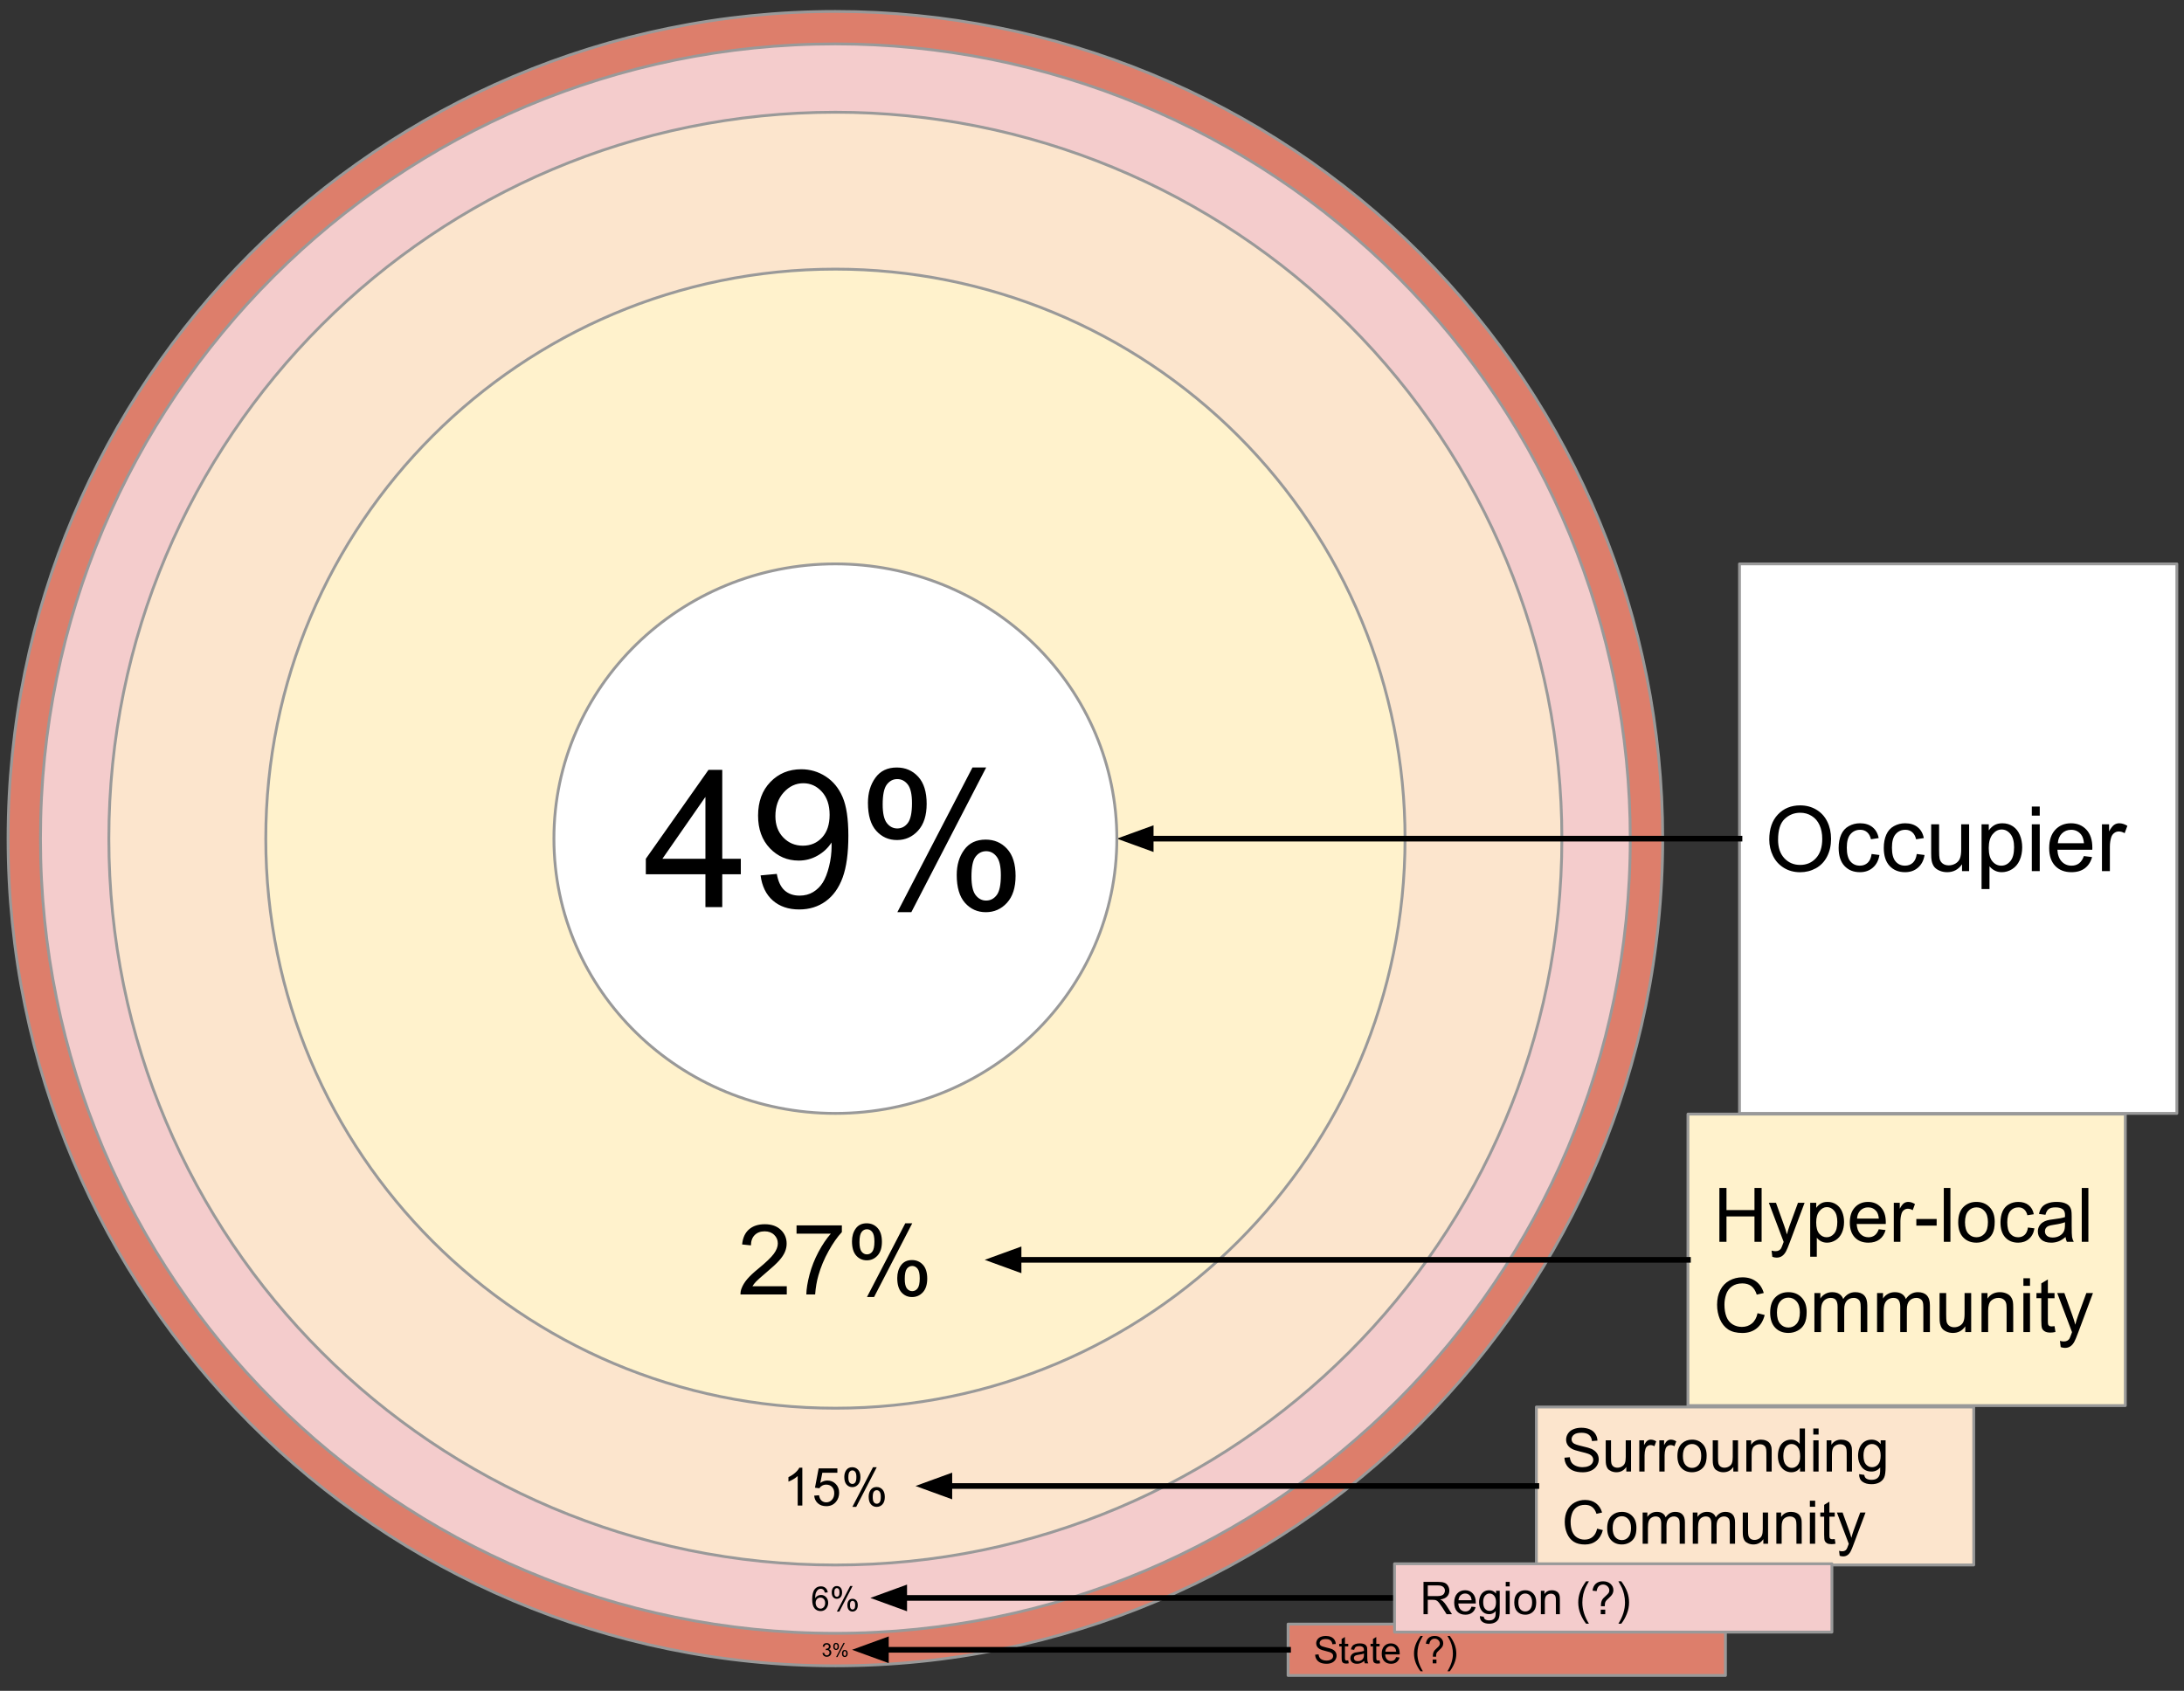 <svg version="1.1" viewBox="0.0 0.0 774.118 599.417" fill="none" stroke="none" stroke-linecap="square" stroke-miterlimit="10" xmlns:xlink="http://www.w3.org/1999/xlink" xmlns="http://www.w3.org/2000/svg"><rect x="0.0" y="0.0" width="774.118" height="599.417" fill="#333333" stroke="none"/><clipPath id="p.0"><path d="m0 0l774.118 0l0 599.417l-774.118 0l0 -599.417z" clip-rule="nonzero"/></clipPath><g clip-path="url(#p.0)"><path fill="#000000" fill-opacity="0.0" d="m0 0l774.118 0l0 599.417l-774.118 0z" fill-rule="evenodd"/><path fill="#dd7e6b" d="m2.857 297.302l0 0c0 -161.954 131.29 -293.244 293.244 -293.244l0 0c77.773 0 152.361 30.895 207.355 85.889c54.994 54.994 85.889 129.582 85.889 207.355l0 0c0 161.954 -131.29 293.244 -293.244 293.244l0 0c-161.954 0 -293.244 -131.29 -293.244 -293.244z" fill-rule="evenodd"/><path stroke="#999999" stroke-width="1.0" stroke-linejoin="round" stroke-linecap="butt" d="m2.857 297.302l0 0c0 -161.954 131.29 -293.244 293.244 -293.244l0 0c77.773 0 152.361 30.895 207.355 85.889c54.994 54.994 85.889 129.582 85.889 207.355l0 0c0 161.954 -131.29 293.244 -293.244 293.244l0 0c-161.954 0 -293.244 -131.29 -293.244 -293.244z" fill-rule="evenodd"/><path fill="#f4cccc" d="m14.347 297.297l0 0c0 -155.596 126.143 -281.732 281.748 -281.732l0 0c74.724 0 146.388 29.682 199.226 82.517c52.838 52.835 82.522 124.495 82.522 199.215l0 0c0 155.596 -126.143 281.732 -281.748 281.732l0 0c-155.605 0 -281.748 -126.136 -281.748 -281.732z" fill-rule="evenodd"/><path stroke="#999999" stroke-width="1.0" stroke-linejoin="round" stroke-linecap="butt" d="m14.347 297.297l0 0c0 -155.596 126.143 -281.732 281.748 -281.732l0 0c74.724 0 146.388 29.682 199.226 82.517c52.838 52.835 82.522 124.495 82.522 199.215l0 0c0 155.596 -126.143 281.732 -281.748 281.732l0 0c-155.605 0 -281.748 -126.136 -281.748 -281.732z" fill-rule="evenodd"/><path fill="#fce5cd" d="m38.584 297.297l0 0c0 -142.22 115.292 -257.512 257.512 -257.512l0 0c68.296 0 133.796 27.131 182.088 75.423c48.293 48.293 75.423 113.792 75.423 182.088l0 0c0 142.22 -115.292 257.512 -257.512 257.512l0 0c-142.22 0 -257.512 -115.292 -257.512 -257.512z" fill-rule="evenodd"/><path stroke="#999999" stroke-width="1.0" stroke-linejoin="round" stroke-linecap="butt" d="m38.584 297.297l0 0c0 -142.22 115.292 -257.512 257.512 -257.512l0 0c68.296 0 133.796 27.131 182.088 75.423c48.293 48.293 75.423 113.792 75.423 182.088l0 0c0 142.22 -115.292 257.512 -257.512 257.512l0 0c-142.22 0 -257.512 -115.292 -257.512 -257.512z" fill-rule="evenodd"/><path fill="#fff2cc" d="m94.207 297.315l0 0c0 -111.509 90.396 -201.906 201.905 -201.906l0 0c53.549 0 104.904 21.272 142.769 59.137c37.865 37.865 59.137 89.22 59.137 142.769l0 0c0 111.509 -90.396 201.905 -201.906 201.905l0 0c-111.509 0 -201.905 -90.396 -201.905 -201.905z" fill-rule="evenodd"/><path stroke="#999999" stroke-width="1.0" stroke-linejoin="round" stroke-linecap="butt" d="m94.207 297.315l0 0c0 -111.509 90.396 -201.906 201.905 -201.906l0 0c53.549 0 104.904 21.272 142.769 59.137c37.865 37.865 59.137 89.22 59.137 142.769l0 0c0 111.509 -90.396 201.905 -201.906 201.905l0 0c-111.509 0 -201.905 -90.396 -201.905 -201.905z" fill-rule="evenodd"/><path fill="#fff2cc" d="m598.294 394.958l155.024 0l0 103.339l-155.024 0z" fill-rule="evenodd"/><path stroke="#999999" stroke-width="1.0" stroke-linejoin="round" stroke-linecap="butt" d="m598.294 394.958l155.024 0l0 103.339l-155.024 0z" fill-rule="evenodd"/><path fill="#000000" d="m609.435 440.227l0 -19.078l2.516 0l0 7.828l9.922 0l0 -7.828l2.531 0l0 19.078l-2.531 0l0 -9.0l-9.922 0l0 9.0l-2.516 0zm18.766 5.328l-0.266 -2.203q0.766 0.203 1.344 0.203q0.781 0 1.25 -0.266q0.469 -0.25 0.766 -0.719q0.219 -0.359 0.719 -1.75q0.062 -0.188 0.203 -0.562l-5.25 -13.859l2.531 0l2.875 8.016q0.562 1.516 1.0 3.203q0.406 -1.625 0.969 -3.156l2.953 -8.062l2.344 0l-5.266 14.062q-0.844 2.281 -1.312 3.141q-0.625 1.156 -1.438 1.688q-0.797 0.547 -1.922 0.547q-0.672 0 -1.5 -0.281zm13.422 -0.031l0 -19.125l2.141 0l0 1.797q0.75 -1.047 1.703 -1.578q0.953 -0.531 2.312 -0.531q1.766 0 3.109 0.922q1.359 0.906 2.047 2.562q0.688 1.656 0.688 3.641q0 2.125 -0.766 3.828q-0.75 1.688 -2.203 2.594q-1.453 0.906 -3.047 0.906q-1.172 0 -2.109 -0.484q-0.922 -0.5 -1.531 -1.266l0 6.734l-2.344 0zm2.125 -12.125q0 2.656 1.078 3.938q1.094 1.281 2.625 1.281q1.562 0 2.672 -1.312q1.109 -1.328 1.109 -4.109q0 -2.641 -1.094 -3.953q-1.078 -1.312 -2.594 -1.312q-1.484 0 -2.641 1.406q-1.156 1.391 -1.156 4.062zm22.169 2.375l2.422 0.297q-0.578 2.125 -2.125 3.297q-1.547 1.172 -3.953 1.172q-3.031 0 -4.812 -1.859q-1.781 -1.875 -1.781 -5.25q0 -3.484 1.797 -5.406q1.797 -1.938 4.672 -1.938q2.766 0 4.516 1.891q1.766 1.891 1.766 5.312q0 0.203 -0.016 0.625l-10.312 0q0.141 2.281 1.297 3.5q1.156 1.203 2.891 1.203q1.281 0 2.188 -0.672q0.922 -0.688 1.453 -2.172zm-7.688 -3.781l7.719 0q-0.156 -1.75 -0.891 -2.625q-1.125 -1.344 -2.906 -1.344q-1.609 0 -2.719 1.078q-1.094 1.078 -1.203 2.891zm13.028 8.234l0 -13.828l2.109 0l0 2.094q0.797 -1.469 1.484 -1.938q0.688 -0.469 1.5 -0.469q1.188 0 2.406 0.766l-0.797 2.172q-0.859 -0.516 -1.719 -0.516q-0.766 0 -1.391 0.469q-0.609 0.453 -0.859 1.281q-0.391 1.25 -0.391 2.734l0 7.234l-2.344 0zm7.986 -5.734l0 -2.344l7.203 0l0 2.344l-7.203 0zm9.736 5.734l0 -19.078l2.344 0l0 19.078l-2.344 0zm5.11 -6.906q0 -3.844 2.125 -5.688q1.781 -1.547 4.344 -1.547q2.859 0 4.656 1.875q1.812 1.859 1.812 5.156q0 2.672 -0.797 4.203q-0.797 1.531 -2.328 2.375q-1.531 0.844 -3.344 0.844q-2.891 0 -4.688 -1.859q-1.781 -1.859 -1.781 -5.359zm2.406 0q0 2.656 1.156 3.984q1.156 1.312 2.906 1.312q1.75 0 2.906 -1.328q1.156 -1.328 1.156 -4.047q0 -2.562 -1.172 -3.891q-1.156 -1.328 -2.891 -1.328q-1.75 0 -2.906 1.328q-1.156 1.312 -1.156 3.969zm22.309 1.844l2.297 0.297q-0.375 2.391 -1.938 3.734q-1.547 1.344 -3.812 1.344q-2.844 0 -4.562 -1.844q-1.719 -1.859 -1.719 -5.328q0 -2.234 0.734 -3.906q0.75 -1.688 2.266 -2.531q1.516 -0.844 3.297 -0.844q2.25 0 3.672 1.141q1.438 1.141 1.844 3.234l-2.281 0.359q-0.328 -1.391 -1.156 -2.094q-0.812 -0.703 -1.984 -0.703q-1.781 0 -2.891 1.266q-1.094 1.266 -1.094 4.016q0 2.781 1.062 4.047q1.062 1.266 2.781 1.266q1.391 0 2.312 -0.844q0.922 -0.859 1.172 -2.609zm13.328 3.359q-1.312 1.109 -2.516 1.562q-1.203 0.453 -2.578 0.453q-2.281 0 -3.5 -1.109q-1.219 -1.109 -1.219 -2.844q0 -1.016 0.453 -1.859q0.469 -0.844 1.219 -1.344q0.75 -0.516 1.688 -0.766q0.688 -0.188 2.078 -0.359q2.828 -0.328 4.172 -0.797q0.016 -0.484 0.016 -0.625q0 -1.422 -0.656 -2.016q-0.906 -0.797 -2.672 -0.797q-1.656 0 -2.453 0.594q-0.781 0.578 -1.156 2.047l-2.297 -0.312q0.312 -1.469 1.031 -2.375q0.719 -0.906 2.062 -1.391q1.359 -0.5 3.141 -0.5q1.781 0 2.875 0.422q1.109 0.422 1.625 1.047q0.531 0.625 0.734 1.594q0.125 0.594 0.125 2.156l0 3.125q0 3.266 0.141 4.141q0.156 0.859 0.594 1.656l-2.438 0q-0.375 -0.734 -0.469 -1.703zm-0.203 -5.234q-1.266 0.516 -3.828 0.891q-1.438 0.203 -2.047 0.469q-0.594 0.25 -0.922 0.75q-0.312 0.5 -0.312 1.125q0 0.938 0.703 1.562q0.703 0.625 2.078 0.625q1.344 0 2.391 -0.594q1.062 -0.594 1.562 -1.625q0.375 -0.797 0.375 -2.344l0 -0.859zm5.95 6.938l0 -19.078l2.344 0l0 19.078l-2.344 0z" fill-rule="nonzero"/><path fill="#000000" d="m622.966 465.54l2.531 0.641q-0.797 3.109 -2.859 4.75q-2.062 1.625 -5.047 1.625q-3.094 0 -5.031 -1.25q-1.922 -1.266 -2.938 -3.641q-1.0 -2.391 -1.0 -5.125q0 -2.984 1.141 -5.203q1.141 -2.219 3.234 -3.359q2.109 -1.156 4.625 -1.156q2.875 0 4.828 1.469q1.953 1.453 2.719 4.094l-2.484 0.578q-0.672 -2.078 -1.938 -3.031q-1.25 -0.953 -3.172 -0.953q-2.203 0 -3.688 1.062q-1.469 1.047 -2.062 2.828q-0.594 1.781 -0.594 3.656q0 2.438 0.703 4.266q0.703 1.812 2.203 2.719q1.5 0.891 3.25 0.891q2.109 0 3.578 -1.219q1.484 -1.234 2.0 -3.641zm4.469 -0.219q0 -3.844 2.125 -5.688q1.781 -1.547 4.344 -1.547q2.859 0 4.656 1.875q1.812 1.859 1.812 5.156q0 2.672 -0.797 4.203q-0.797 1.531 -2.328 2.375q-1.531 0.844 -3.344 0.844q-2.891 0 -4.688 -1.859q-1.781 -1.859 -1.781 -5.359zm2.406 0q0 2.656 1.156 3.984q1.156 1.312 2.906 1.312q1.75 0 2.906 -1.328q1.156 -1.328 1.156 -4.047q0 -2.562 -1.172 -3.891q-1.156 -1.328 -2.891 -1.328q-1.75 0 -2.906 1.328q-1.156 1.312 -1.156 3.969zm13.278 6.906l0 -13.828l2.109 0l0 1.938q0.641 -1.016 1.719 -1.625q1.094 -0.625 2.469 -0.625q1.531 0 2.516 0.641q0.984 0.641 1.391 1.781q1.641 -2.422 4.266 -2.422q2.062 0 3.156 1.141q1.109 1.141 1.109 3.516l0 9.484l-2.328 0l0 -8.703q0 -1.406 -0.234 -2.016q-0.219 -0.625 -0.828 -1.0q-0.594 -0.391 -1.391 -0.391q-1.469 0 -2.438 0.969q-0.953 0.969 -0.953 3.109l0 8.031l-2.344 0l0 -8.984q0 -1.562 -0.578 -2.344q-0.562 -0.781 -1.875 -0.781q-0.984 0 -1.828 0.531q-0.828 0.516 -1.219 1.516q-0.375 1.0 -0.375 2.891l0 7.172l-2.344 0zm22.205 0l0 -13.828l2.109 0l0 1.938q0.641 -1.016 1.719 -1.625q1.094 -0.625 2.469 -0.625q1.531 0 2.516 0.641q0.984 0.641 1.391 1.781q1.641 -2.422 4.266 -2.422q2.062 0 3.156 1.141q1.109 1.141 1.109 3.516l0 9.484l-2.328 0l0 -8.703q0 -1.406 -0.234 -2.016q-0.219 -0.625 -0.828 -1.0q-0.594 -0.391 -1.391 -0.391q-1.469 0 -2.438 0.969q-0.953 0.969 -0.953 3.109l0 8.031l-2.344 0l0 -8.984q0 -1.562 -0.578 -2.344q-0.562 -0.781 -1.875 -0.781q-0.984 0 -1.828 0.531q-0.828 0.516 -1.219 1.516q-0.375 1.0 -0.375 2.891l0 7.172l-2.344 0zm31.267 0l0 -2.031q-1.609 2.344 -4.375 2.344q-1.234 0 -2.297 -0.469q-1.062 -0.469 -1.578 -1.172q-0.5 -0.719 -0.719 -1.75q-0.141 -0.688 -0.141 -2.188l0 -8.562l2.344 0l0 7.672q0 1.828 0.141 2.469q0.219 0.922 0.938 1.453q0.719 0.531 1.766 0.531q1.062 0 1.984 -0.531q0.922 -0.547 1.297 -1.469q0.391 -0.938 0.391 -2.719l0 -7.406l2.344 0l0 13.828l-2.094 0zm5.762 0l0 -13.828l2.109 0l0 1.969q1.531 -2.281 4.406 -2.281q1.25 0 2.297 0.453q1.047 0.453 1.562 1.188q0.531 0.719 0.734 1.719q0.125 0.656 0.125 2.281l0 8.5l-2.344 0l0 -8.406q0 -1.438 -0.281 -2.141q-0.266 -0.719 -0.969 -1.141q-0.688 -0.422 -1.625 -0.422q-1.484 0 -2.578 0.953q-1.094 0.953 -1.094 3.609l0 7.547l-2.344 0zm14.841 -16.391l0 -2.688l2.344 0l0 2.688l-2.344 0zm0 16.391l0 -13.828l2.344 0l0 13.828l-2.344 0zm11.032 -2.094l0.328 2.062q-0.984 0.219 -1.766 0.219q-1.266 0 -1.969 -0.406q-0.703 -0.406 -1.0 -1.062q-0.281 -0.656 -0.281 -2.766l0 -7.953l-1.719 0l0 -1.828l1.719 0l0 -3.422l2.328 -1.406l0 4.828l2.359 0l0 1.828l-2.359 0l0 8.078q0 1.0 0.125 1.297q0.125 0.281 0.406 0.453q0.281 0.172 0.797 0.172q0.391 0 1.031 -0.094zm2.187 7.422l-0.266 -2.203q0.766 0.203 1.344 0.203q0.781 0 1.25 -0.266q0.469 -0.25 0.766 -0.719q0.219 -0.359 0.719 -1.75q0.062 -0.188 0.203 -0.562l-5.25 -13.859l2.531 0l2.875 8.016q0.562 1.516 1.0 3.203q0.406 -1.625 0.969 -3.156l2.953 -8.062l2.344 0l-5.266 14.062q-0.844 2.281 -1.312 3.141q-0.625 1.156 -1.438 1.688q-0.797 0.547 -1.922 0.547q-0.672 0 -1.5 -0.281z" fill-rule="nonzero"/><path fill="#dd7e6b" d="m456.56 575.761l155.024 0l0 18.205l-155.024 0z" fill-rule="evenodd"/><path stroke="#999999" stroke-width="1.0" stroke-linejoin="round" stroke-linecap="butt" d="m456.56 575.761l155.024 0l0 18.205l-155.024 0z" fill-rule="evenodd"/><path fill="#000000" d="m466.153 586.601l1.203 -0.109q0.078 0.719 0.391 1.188q0.312 0.453 0.953 0.734q0.656 0.281 1.469 0.281q0.719 0 1.266 -0.219q0.562 -0.219 0.828 -0.578q0.266 -0.375 0.266 -0.828q0 -0.453 -0.266 -0.781q-0.25 -0.328 -0.844 -0.562q-0.391 -0.156 -1.703 -0.469q-1.312 -0.312 -1.844 -0.594q-0.672 -0.359 -1.016 -0.891q-0.328 -0.531 -0.328 -1.188q0 -0.719 0.406 -1.344q0.406 -0.625 1.188 -0.953q0.797 -0.328 1.766 -0.328q1.047 0 1.859 0.344q0.812 0.344 1.25 1.016q0.438 0.656 0.469 1.484l-1.203 0.094q-0.109 -0.906 -0.672 -1.359q-0.562 -0.469 -1.656 -0.469q-1.141 0 -1.672 0.422q-0.516 0.422 -0.516 1.016q0 0.516 0.359 0.844q0.375 0.328 1.906 0.688q1.547 0.344 2.109 0.594q0.844 0.391 1.234 0.984q0.391 0.578 0.391 1.359q0 0.75 -0.438 1.438q-0.422 0.672 -1.25 1.047q-0.812 0.359 -1.828 0.359q-1.297 0 -2.172 -0.375q-0.875 -0.375 -1.375 -1.125q-0.5 -0.766 -0.531 -1.719zm11.733 2.016l0.172 1.031q-0.5 0.109 -0.891 0.109q-0.641 0 -1.0 -0.203q-0.344 -0.203 -0.484 -0.531q-0.141 -0.328 -0.141 -1.391l0 -3.969l-0.859 0l0 -0.906l0.859 0l0 -1.719l1.172 -0.703l0 2.422l1.172 0l0 0.906l-1.172 0l0 4.047q0 0.5 0.047 0.641q0.062 0.141 0.203 0.234q0.141 0.078 0.406 0.078q0.203 0 0.516 -0.047zm5.656 0.188q-0.656 0.562 -1.266 0.797q-0.594 0.219 -1.281 0.219q-1.141 0 -1.75 -0.547q-0.609 -0.562 -0.609 -1.438q0 -0.5 0.219 -0.922q0.234 -0.422 0.609 -0.672q0.375 -0.25 0.844 -0.391q0.344 -0.078 1.047 -0.172q1.422 -0.172 2.094 -0.406q0 -0.234 0 -0.297q0 -0.719 -0.328 -1.016q-0.453 -0.391 -1.344 -0.391q-0.812 0 -1.219 0.297q-0.391 0.281 -0.578 1.016l-1.141 -0.156q0.156 -0.734 0.516 -1.188q0.359 -0.453 1.031 -0.688q0.672 -0.25 1.562 -0.25q0.891 0 1.438 0.203q0.562 0.203 0.812 0.531q0.266 0.312 0.375 0.797q0.047 0.297 0.047 1.078l0 1.562q0 1.625 0.078 2.062q0.078 0.438 0.297 0.828l-1.219 0q-0.188 -0.359 -0.234 -0.859zm-0.094 -2.609q-0.641 0.266 -1.922 0.438q-0.719 0.109 -1.016 0.25q-0.297 0.125 -0.469 0.375q-0.156 0.25 -0.156 0.547q0 0.469 0.344 0.781q0.359 0.312 1.047 0.312q0.672 0 1.203 -0.297q0.531 -0.297 0.781 -0.812q0.188 -0.391 0.188 -1.172l0 -0.422zm5.553 2.422l0.172 1.031q-0.5 0.109 -0.891 0.109q-0.641 0 -1.0 -0.203q-0.344 -0.203 -0.484 -0.531q-0.141 -0.328 -0.141 -1.391l0 -3.969l-0.859 0l0 -0.906l0.859 0l0 -1.719l1.172 -0.703l0 2.422l1.172 0l0 0.906l-1.172 0l0 4.047q0 0.5 0.047 0.641q0.062 0.141 0.203 0.234q0.141 0.078 0.406 0.078q0.203 0 0.516 -0.047zm5.875 -1.172l1.203 0.141q-0.281 1.062 -1.062 1.656q-0.766 0.578 -1.969 0.578q-1.516 0 -2.406 -0.938q-0.891 -0.938 -0.891 -2.609q0 -1.75 0.891 -2.703q0.906 -0.969 2.344 -0.969q1.391 0 2.266 0.938q0.875 0.938 0.875 2.656q0 0.109 0 0.312l-5.156 0q0.062 1.141 0.641 1.75q0.578 0.594 1.438 0.594q0.656 0 1.109 -0.328q0.453 -0.344 0.719 -1.078zm-3.844 -1.906l3.859 0q-0.078 -0.859 -0.438 -1.297q-0.562 -0.688 -1.453 -0.688q-0.812 0 -1.359 0.547q-0.547 0.531 -0.609 1.438zm12.475 6.938q-0.984 -1.234 -1.656 -2.875q-0.656 -1.641 -0.656 -3.391q0 -1.547 0.5 -2.969q0.578 -1.641 1.812 -3.281l0.828 0q-0.781 1.359 -1.031 1.938q-0.406 0.891 -0.625 1.875q-0.281 1.219 -0.281 2.438q0 3.141 1.938 6.266l-0.828 0zm4.391 -5.156q-0.016 -0.234 -0.016 -0.359q0 -0.688 0.203 -1.188q0.141 -0.375 0.453 -0.766q0.234 -0.281 0.844 -0.812q0.609 -0.531 0.781 -0.844q0.188 -0.328 0.188 -0.703q0 -0.688 -0.531 -1.203q-0.531 -0.516 -1.297 -0.516q-0.75 0 -1.25 0.469q-0.5 0.469 -0.656 1.453l-1.219 -0.141q0.172 -1.328 0.969 -2.031q0.812 -0.719 2.125 -0.719q1.406 0 2.234 0.766q0.828 0.75 0.828 1.844q0 0.625 -0.297 1.156q-0.281 0.516 -1.141 1.266q-0.562 0.516 -0.75 0.766q-0.172 0.234 -0.266 0.547q-0.078 0.312 -0.078 1.016l-1.125 0zm-0.078 2.344l0 -1.328l1.328 0l0 1.328l-1.328 0zm6.053 2.812l-0.828 0q1.938 -3.125 1.938 -6.266q0 -1.219 -0.281 -2.422q-0.219 -0.984 -0.609 -1.875q-0.266 -0.594 -1.047 -1.953l0.828 0q1.234 1.641 1.812 3.281q0.5 1.422 0.5 2.969q0 1.75 -0.672 3.391q-0.672 1.641 -1.641 2.875z" fill-rule="nonzero"/><path fill="#fce5cd" d="m544.564 498.798l155.024 0l0 56.0l-155.024 0z" fill-rule="evenodd"/><path stroke="#999999" stroke-width="1.0" stroke-linejoin="round" stroke-linecap="butt" d="m544.564 498.798l155.024 0l0 56.0l-155.024 0z" fill-rule="evenodd"/><path fill="#000000" d="m554.517 516.772l1.906 -0.172q0.141 1.156 0.625 1.891q0.5 0.734 1.547 1.188q1.047 0.453 2.344 0.453q1.156 0 2.031 -0.344q0.891 -0.344 1.312 -0.938q0.438 -0.609 0.438 -1.312q0 -0.719 -0.422 -1.25q-0.406 -0.547 -1.359 -0.906q-0.609 -0.25 -2.719 -0.75q-2.109 -0.5 -2.953 -0.953q-1.094 -0.578 -1.625 -1.422q-0.531 -0.844 -0.531 -1.891q0 -1.156 0.656 -2.156q0.656 -1.016 1.906 -1.531q1.266 -0.531 2.812 -0.531q1.688 0 2.984 0.547q1.297 0.547 1.984 1.609q0.703 1.062 0.766 2.406l-1.938 0.156q-0.156 -1.453 -1.062 -2.188q-0.891 -0.75 -2.656 -0.75q-1.828 0 -2.672 0.672q-0.844 0.672 -0.844 1.625q0 0.812 0.594 1.344q0.594 0.531 3.047 1.094q2.469 0.562 3.391 0.969q1.328 0.625 1.953 1.562q0.641 0.938 0.641 2.172q0 1.219 -0.703 2.297q-0.688 1.078 -2.0 1.688q-1.297 0.594 -2.938 0.594q-2.078 0 -3.484 -0.609q-1.391 -0.609 -2.188 -1.812q-0.797 -1.219 -0.844 -2.75zm21.929 4.906l0 -1.625q-1.297 1.875 -3.516 1.875q-0.969 0 -1.828 -0.375q-0.844 -0.375 -1.266 -0.938q-0.406 -0.578 -0.562 -1.391q-0.125 -0.562 -0.125 -1.75l0 -6.859l1.875 0l0 6.141q0 1.469 0.125 1.969q0.172 0.75 0.734 1.172q0.578 0.422 1.422 0.422q0.844 0 1.578 -0.438q0.75 -0.438 1.047 -1.172q0.312 -0.75 0.312 -2.172l0 -5.922l1.875 0l0 11.063l-1.672 0zm4.596 0l0 -11.063l1.688 0l0 1.672q0.641 -1.172 1.188 -1.547q0.547 -0.375 1.203 -0.375q0.953 0 1.922 0.609l-0.641 1.734q-0.688 -0.406 -1.375 -0.406q-0.609 0 -1.109 0.375q-0.484 0.359 -0.688 1.016q-0.312 1.0 -0.312 2.188l0 5.797l-1.875 0zm7.102 0l0 -11.063l1.688 0l0 1.672q0.641 -1.172 1.188 -1.547q0.547 -0.375 1.203 -0.375q0.953 0 1.922 0.609l-0.641 1.734q-0.688 -0.406 -1.375 -0.406q-0.609 0 -1.109 0.375q-0.484 0.359 -0.688 1.016q-0.312 1.0 -0.312 2.188l0 5.797l-1.875 0zm6.415 -5.531q0 -3.078 1.719 -4.547q1.422 -1.234 3.469 -1.234q2.281 0 3.719 1.5q1.453 1.484 1.453 4.125q0 2.141 -0.641 3.359q-0.625 1.219 -1.859 1.906q-1.219 0.672 -2.672 0.672q-2.312 0 -3.75 -1.484q-1.438 -1.5 -1.438 -4.297zm1.938 0q0 2.125 0.922 3.188q0.922 1.047 2.328 1.047q1.406 0 2.328 -1.062q0.922 -1.062 0.922 -3.234q0 -2.047 -0.938 -3.109q-0.922 -1.063 -2.312 -1.063q-1.406 0 -2.328 1.063q-0.922 1.047 -0.922 3.172zm17.877 5.531l0 -1.625q-1.297 1.875 -3.516 1.875q-0.969 0 -1.828 -0.375q-0.844 -0.375 -1.266 -0.938q-0.406 -0.578 -0.562 -1.391q-0.125 -0.562 -0.125 -1.75l0 -6.859l1.875 0l0 6.141q0 1.469 0.125 1.969q0.172 0.75 0.734 1.172q0.578 0.422 1.422 0.422q0.844 0 1.578 -0.438q0.75 -0.438 1.047 -1.172q0.312 -0.75 0.312 -2.172l0 -5.922l1.875 0l0 11.063l-1.672 0zm4.612 0l0 -11.063l1.688 0l0 1.578q1.219 -1.828 3.516 -1.828q1.0 0 1.844 0.359q0.844 0.359 1.25 0.953q0.422 0.578 0.594 1.375q0.094 0.516 0.094 1.828l0 6.797l-1.875 0l0 -6.734q0 -1.141 -0.219 -1.703q-0.219 -0.578 -0.781 -0.906q-0.547 -0.344 -1.297 -0.344q-1.203 0 -2.078 0.766q-0.859 0.75 -0.859 2.875l0 6.047l-1.875 0zm19.034 0l0 -1.391q-1.047 1.641 -3.094 1.641q-1.312 0 -2.422 -0.719q-1.109 -0.734 -1.719 -2.047q-0.609 -1.312 -0.609 -3.0q0 -1.656 0.547 -3.0q0.547 -1.359 1.656 -2.078q1.109 -0.719 2.469 -0.719q1.0 0 1.781 0.422q0.781 0.422 1.266 1.094l0 -5.469l1.875 0l0 15.266l-1.75 0zm-5.922 -5.516q0 2.125 0.891 3.172q0.906 1.047 2.125 1.047q1.219 0 2.078 -1.0q0.859 -1.0 0.859 -3.062q0 -2.281 -0.875 -3.344q-0.875 -1.063 -2.156 -1.063q-1.25 0 -2.094 1.031q-0.828 1.016 -0.828 3.219zm10.627 -7.594l0 -2.156l1.875 0l0 2.156l-1.875 0zm0 13.109l0 -11.063l1.875 0l0 11.063l-1.875 0zm4.723 0l0 -11.063l1.688 0l0 1.578q1.219 -1.828 3.516 -1.828q1.0 0 1.844 0.359q0.844 0.359 1.25 0.953q0.422 0.578 0.594 1.375q0.094 0.516 0.094 1.828l0 6.797l-1.875 0l0 -6.734q0 -1.141 -0.219 -1.703q-0.219 -0.578 -0.781 -0.906q-0.547 -0.344 -1.297 -0.344q-1.203 0 -2.078 0.766q-0.859 0.75 -0.859 2.875l0 6.047l-1.875 0zm11.518 0.922l1.828 0.266q0.109 0.844 0.625 1.234q0.703 0.516 1.906 0.516q1.312 0 2.016 -0.531q0.703 -0.516 0.953 -1.453q0.156 -0.562 0.141 -2.406q-1.234 1.453 -3.062 1.453q-2.281 0 -3.531 -1.641q-1.25 -1.656 -1.25 -3.953q0 -1.578 0.562 -2.922q0.578 -1.344 1.672 -2.063q1.094 -0.734 2.562 -0.734q1.953 0 3.219 1.578l0 -1.328l1.734 0l0 9.563q0 2.578 -0.531 3.656q-0.516 1.078 -1.656 1.703q-1.141 0.625 -2.812 0.625q-1.984 0 -3.203 -0.891q-1.219 -0.891 -1.172 -2.672zm1.547 -6.656q0 2.188 0.859 3.188q0.875 1.0 2.172 1.0q1.297 0 2.172 -1.0q0.875 -1.0 0.875 -3.125q0 -2.031 -0.906 -3.062q-0.891 -1.031 -2.172 -1.031q-1.25 0 -2.125 1.016q-0.875 1.016 -0.875 3.016z" fill-rule="nonzero"/><path fill="#000000" d="m566.096 541.918l2.031 0.516q-0.641 2.484 -2.297 3.797q-1.641 1.312 -4.031 1.312q-2.469 0 -4.016 -1.0q-1.547 -1.016 -2.359 -2.922q-0.797 -1.906 -0.797 -4.094q0 -2.391 0.906 -4.156q0.922 -1.781 2.594 -2.703q1.688 -0.922 3.703 -0.922q2.297 0 3.859 1.172q1.562 1.172 2.172 3.281l-1.984 0.469q-0.531 -1.672 -1.547 -2.422q-1.0 -0.766 -2.531 -0.766q-1.766 0 -2.953 0.844q-1.172 0.844 -1.656 2.266q-0.484 1.422 -0.484 2.922q0 1.953 0.562 3.406q0.578 1.453 1.766 2.172q1.203 0.719 2.609 0.719q1.688 0 2.859 -0.969q1.188 -0.984 1.594 -2.922zm3.574 -0.172q0 -3.078 1.719 -4.547q1.422 -1.234 3.469 -1.234q2.281 0 3.719 1.5q1.453 1.484 1.453 4.125q0 2.141 -0.641 3.359q-0.625 1.219 -1.859 1.906q-1.219 0.672 -2.672 0.672q-2.312 0 -3.75 -1.484q-1.438 -1.5 -1.438 -4.297zm1.938 0q0 2.125 0.922 3.188q0.922 1.047 2.328 1.047q1.406 0 2.328 -1.062q0.922 -1.062 0.922 -3.234q0 -2.047 -0.938 -3.109q-0.922 -1.062 -2.312 -1.062q-1.406 0 -2.328 1.062q-0.922 1.047 -0.922 3.172zm10.627 5.531l0 -11.062l1.672 0l0 1.547q0.531 -0.812 1.391 -1.297q0.859 -0.5 1.969 -0.5q1.234 0 2.016 0.516q0.781 0.5 1.109 1.422q1.312 -1.938 3.406 -1.938q1.656 0 2.531 0.922q0.891 0.906 0.891 2.797l0 7.594l-1.859 0l0 -6.969q0 -1.125 -0.188 -1.609q-0.188 -0.5 -0.672 -0.797q-0.469 -0.312 -1.109 -0.312q-1.172 0 -1.938 0.781q-0.766 0.766 -0.766 2.484l0 6.422l-1.875 0l0 -7.188q0 -1.25 -0.469 -1.875q-0.453 -0.625 -1.5 -0.625q-0.781 0 -1.453 0.422q-0.672 0.406 -0.984 1.219q-0.297 0.797 -0.297 2.312l0 5.734l-1.875 0zm17.766 0l0 -11.062l1.672 0l0 1.547q0.531 -0.812 1.391 -1.297q0.859 -0.5 1.969 -0.5q1.234 0 2.016 0.516q0.781 0.5 1.109 1.422q1.312 -1.938 3.406 -1.938q1.656 0 2.531 0.922q0.891 0.906 0.891 2.797l0 7.594l-1.859 0l0 -6.969q0 -1.125 -0.188 -1.609q-0.188 -0.5 -0.672 -0.797q-0.469 -0.312 -1.109 -0.312q-1.172 0 -1.938 0.781q-0.766 0.766 -0.766 2.484l0 6.422l-1.875 0l0 -7.188q0 -1.25 -0.469 -1.875q-0.453 -0.625 -1.5 -0.625q-0.781 0 -1.453 0.422q-0.672 0.406 -0.984 1.219q-0.297 0.797 -0.297 2.312l0 5.734l-1.875 0zm25.017 0l0 -1.625q-1.297 1.875 -3.516 1.875q-0.969 0 -1.828 -0.375q-0.844 -0.375 -1.266 -0.938q-0.406 -0.578 -0.562 -1.391q-0.125 -0.562 -0.125 -1.75l0 -6.859l1.875 0l0 6.141q0 1.469 0.125 1.969q0.172 0.75 0.734 1.172q0.578 0.422 1.422 0.422q0.844 0 1.578 -0.438q0.75 -0.438 1.047 -1.172q0.312 -0.75 0.312 -2.172l0 -5.922l1.875 0l0 11.062l-1.672 0zm4.612 0l0 -11.062l1.688 0l0 1.578q1.219 -1.828 3.516 -1.828q1.0 0 1.844 0.359q0.844 0.359 1.25 0.953q0.422 0.578 0.594 1.375q0.094 0.516 0.094 1.828l0 6.797l-1.875 0l0 -6.734q0 -1.141 -0.219 -1.703q-0.219 -0.578 -0.781 -0.906q-0.547 -0.344 -1.297 -0.344q-1.203 0 -2.078 0.766q-0.859 0.75 -0.859 2.875l0 6.047l-1.875 0zm11.877 -13.109l0 -2.156l1.875 0l0 2.156l-1.875 0zm0 13.109l0 -11.062l1.875 0l0 11.062l-1.875 0zm8.817 -1.672l0.266 1.656q-0.781 0.156 -1.406 0.156q-1.031 0 -1.594 -0.312q-0.562 -0.328 -0.797 -0.844q-0.219 -0.531 -0.219 -2.219l0 -6.375l-1.375 0l0 -1.453l1.375 0l0 -2.734l1.859 -1.125l0 3.859l1.891 0l0 1.453l-1.891 0l0 6.469q0 0.812 0.094 1.047q0.109 0.219 0.328 0.359q0.234 0.125 0.641 0.125q0.312 0 0.828 -0.062zm1.754 5.938l-0.219 -1.766q0.625 0.172 1.078 0.172q0.625 0 1.0 -0.219q0.375 -0.203 0.609 -0.578q0.188 -0.281 0.578 -1.391q0.047 -0.156 0.172 -0.469l-4.203 -11.078l2.016 0l2.312 6.406q0.438 1.219 0.797 2.562q0.328 -1.297 0.766 -2.516l2.375 -6.453l1.875 0l-4.219 11.25q-0.672 1.828 -1.047 2.516q-0.5 0.922 -1.156 1.344q-0.641 0.438 -1.531 0.438q-0.547 0 -1.203 -0.219z" fill-rule="nonzero"/><path fill="#ffffff" d="m616.564 199.906l155.024 0l0 194.803l-155.024 0z" fill-rule="evenodd"/><path stroke="#999999" stroke-width="1.0" stroke-linejoin="round" stroke-linecap="butt" d="m616.564 199.906l155.024 0l0 194.803l-155.024 0z" fill-rule="evenodd"/><path fill="#000000" d="m627.111 297.671q0 -5.703 3.062 -8.922q3.062 -3.234 7.906 -3.234q3.172 0 5.719 1.516q2.547 1.516 3.875 4.234q1.344 2.703 1.344 6.141q0 3.484 -1.406 6.234q-1.406 2.75 -3.984 4.172q-2.578 1.406 -5.562 1.406q-3.234 0 -5.781 -1.562q-2.547 -1.562 -3.859 -4.266q-1.312 -2.703 -1.312 -5.719zm3.125 0.047q0 4.141 2.219 6.531q2.234 2.375 5.594 2.375q3.422 0 5.625 -2.406q2.219 -2.406 2.219 -6.828q0 -2.797 -0.953 -4.875q-0.938 -2.094 -2.766 -3.234q-1.812 -1.156 -4.078 -1.156q-3.219 0 -5.547 2.219q-2.312 2.203 -2.312 7.375zm33.156 5.031l2.766 0.359q-0.453 2.859 -2.328 4.484q-1.859 1.609 -4.578 1.609q-3.406 0 -5.484 -2.219q-2.062 -2.234 -2.062 -6.391q0 -2.688 0.891 -4.703q0.891 -2.016 2.703 -3.016q1.828 -1.016 3.969 -1.016q2.703 0 4.422 1.375q1.719 1.359 2.203 3.875l-2.734 0.422q-0.391 -1.672 -1.391 -2.516q-0.984 -0.844 -2.391 -0.844q-2.125 0 -3.453 1.531q-1.328 1.516 -1.328 4.812q0 3.344 1.281 4.859q1.281 1.516 3.344 1.516q1.656 0 2.766 -1.016q1.109 -1.016 1.406 -3.125zm16.0 0l2.766 0.359q-0.453 2.859 -2.328 4.484q-1.859 1.609 -4.578 1.609q-3.406 0 -5.484 -2.219q-2.062 -2.234 -2.062 -6.391q0 -2.688 0.891 -4.703q0.891 -2.016 2.703 -3.016q1.828 -1.016 3.969 -1.016q2.703 0 4.422 1.375q1.719 1.359 2.203 3.875l-2.734 0.422q-0.391 -1.672 -1.391 -2.516q-0.984 -0.844 -2.391 -0.844q-2.125 0 -3.453 1.531q-1.328 1.516 -1.328 4.812q0 3.344 1.281 4.859q1.281 1.516 3.344 1.516q1.656 0 2.766 -1.016q1.109 -1.016 1.406 -3.125zm16.047 6.078l0 -2.438q-1.938 2.812 -5.266 2.812q-1.469 0 -2.75 -0.562q-1.266 -0.562 -1.891 -1.406q-0.609 -0.859 -0.859 -2.094q-0.172 -0.828 -0.172 -2.625l0 -10.281l2.812 0l0 9.203q0 2.203 0.172 2.969q0.266 1.109 1.125 1.75q0.859 0.625 2.125 0.625q1.266 0 2.375 -0.641q1.109 -0.656 1.562 -1.766q0.469 -1.125 0.469 -3.25l0 -8.891l2.812 0l0 16.594l-2.516 0zm6.922 6.359l0 -22.953l2.562 0l0 2.156q0.906 -1.266 2.047 -1.891q1.141 -0.641 2.766 -0.641q2.125 0 3.75 1.094q1.625 1.094 2.453 3.094q0.828 1.984 0.828 4.359q0 2.547 -0.922 4.594q-0.906 2.031 -2.656 3.125q-1.734 1.078 -3.656 1.078q-1.406 0 -2.531 -0.594q-1.109 -0.594 -1.828 -1.5l0 8.078l-2.812 0zm2.547 -14.562q0 3.203 1.297 4.734q1.297 1.531 3.141 1.531q1.875 0 3.203 -1.578q1.344 -1.594 1.344 -4.922q0 -3.172 -1.312 -4.75q-1.297 -1.578 -3.109 -1.578q-1.797 0 -3.188 1.688q-1.375 1.672 -1.375 4.875zm15.266 -11.469l0 -3.234l2.812 0l0 3.234l-2.812 0zm0 19.672l0 -16.594l2.812 0l0 16.594l-2.812 0zm18.453 -5.344l2.906 0.359q-0.688 2.547 -2.547 3.953q-1.859 1.406 -4.75 1.406q-3.641 0 -5.781 -2.234q-2.125 -2.25 -2.125 -6.297q0 -4.188 2.156 -6.5q2.156 -2.312 5.594 -2.312q3.328 0 5.438 2.266q2.109 2.266 2.109 6.375q0 0.25 -0.016 0.75l-12.375 0q0.156 2.734 1.547 4.188q1.391 1.453 3.469 1.453q1.547 0 2.641 -0.812q1.094 -0.812 1.734 -2.594zm-9.234 -4.547l9.266 0q-0.188 -2.094 -1.062 -3.141q-1.344 -1.625 -3.484 -1.625q-1.938 0 -3.266 1.297q-1.312 1.297 -1.453 3.469zm15.641 9.891l0 -16.594l2.531 0l0 2.516q0.969 -1.766 1.781 -2.328q0.828 -0.562 1.812 -0.562q1.422 0 2.891 0.906l-0.969 2.609q-1.031 -0.609 -2.062 -0.609q-0.922 0 -1.656 0.562q-0.734 0.547 -1.047 1.531q-0.469 1.5 -0.469 3.281l0 8.688l-2.812 0z" fill-rule="nonzero"/><path fill="#000000" fill-opacity="0.0" d="m616.564 297.307l-220.693 0" fill-rule="evenodd"/><path stroke="#000000" stroke-width="2.0" stroke-linejoin="round" stroke-linecap="butt" d="m616.564 297.307l-208.693 0" fill-rule="evenodd"/><path fill="#000000" stroke="#000000" stroke-width="2.0" stroke-linecap="butt" d="m407.871 294.004l-9.076 3.303l9.076 3.303z" fill-rule="evenodd"/><path fill="#000000" fill-opacity="0.0" d="m598.294 446.627l-249.26 0" fill-rule="evenodd"/><path stroke="#000000" stroke-width="2.0" stroke-linejoin="round" stroke-linecap="butt" d="m598.294 446.627l-237.26 0" fill-rule="evenodd"/><path fill="#000000" stroke="#000000" stroke-width="2.0" stroke-linecap="butt" d="m361.034 443.324l-9.076 3.303l9.076 3.303z" fill-rule="evenodd"/><path fill="#000000" fill-opacity="0.0" d="m544.564 526.798l-220.063 0" fill-rule="evenodd"/><path stroke="#000000" stroke-width="2.0" stroke-linejoin="round" stroke-linecap="butt" d="m544.564 526.798l-208.063 0" fill-rule="evenodd"/><path fill="#000000" stroke="#000000" stroke-width="2.0" stroke-linecap="butt" d="m336.501 523.494l-9.076 3.303l9.076 3.303z" fill-rule="evenodd"/><path fill="#000000" fill-opacity="0.0" d="m494.293 566.483l-185.795 0" fill-rule="evenodd"/><path stroke="#000000" stroke-width="2.0" stroke-linejoin="round" stroke-linecap="butt" d="m494.293 566.483l-173.795 0" fill-rule="evenodd"/><path fill="#000000" stroke="#000000" stroke-width="2.0" stroke-linecap="butt" d="m320.498 563.179l-9.076 3.303l9.076 3.303z" fill-rule="evenodd"/><path fill="#000000" fill-opacity="0.0" d="m456.56 584.864l-154.551 0" fill-rule="evenodd"/><path stroke="#000000" stroke-width="2.0" stroke-linejoin="round" stroke-linecap="butt" d="m456.56 584.864l-142.551 0" fill-rule="evenodd"/><path fill="#000000" stroke="#000000" stroke-width="2.0" stroke-linecap="butt" d="m314.008 581.56l-9.076 3.303l9.076 3.303z" fill-rule="evenodd"/><path fill="#000000" fill-opacity="0.0" d="m-152.525 184.987l79.087 0" fill-rule="evenodd"/><path stroke="#ff0000" stroke-width="1.0" stroke-linejoin="round" stroke-linecap="butt" d="m-152.525 184.987l79.087 0" fill-rule="evenodd"/><path fill="#000000" fill-opacity="0.0" d="m-152.525 169.069l79.087 0" fill-rule="evenodd"/><path stroke="#ff0000" stroke-width="1.0" stroke-linejoin="round" stroke-linecap="butt" d="m-152.525 169.069l79.087 0" fill-rule="evenodd"/><path fill="#000000" fill-opacity="0.0" d="m-152.525 177.028l79.087 0" fill-rule="evenodd"/><path stroke="#ff0000" stroke-width="1.0" stroke-linejoin="round" stroke-linecap="butt" d="m-152.525 177.028l79.087 0" fill-rule="evenodd"/><path fill="#000000" fill-opacity="0.0" d="m-152.525 153.151l79.087 0" fill-rule="evenodd"/><path stroke="#ff0000" stroke-width="1.0" stroke-linejoin="round" stroke-linecap="butt" d="m-152.525 153.151l79.087 0" fill-rule="evenodd"/><path fill="#000000" fill-opacity="0.0" d="m-152.525 161.11l79.087 0" fill-rule="evenodd"/><path stroke="#ff0000" stroke-width="1.0" stroke-linejoin="round" stroke-linecap="butt" d="m-152.525 161.11l79.087 0" fill-rule="evenodd"/><path fill="#000000" fill-opacity="0.0" d="m-152.525 192.946l79.087 0" fill-rule="evenodd"/><path stroke="#ff0000" stroke-width="1.0" stroke-linejoin="round" stroke-linecap="butt" d="m-152.525 192.946l79.087 0" fill-rule="evenodd"/><path fill="#000000" fill-opacity="0.0" d="m-152.525 145.192l79.087 0" fill-rule="evenodd"/><path stroke="#ff0000" stroke-width="1.0" stroke-linejoin="round" stroke-linecap="butt" d="m-152.525 145.192l79.087 0" fill-rule="evenodd"/><path fill="#000000" fill-opacity="0.0" d="m-152.525 129.274l79.087 0" fill-rule="evenodd"/><path stroke="#ff0000" stroke-width="1.0" stroke-linejoin="round" stroke-linecap="butt" d="m-152.525 129.274l79.087 0" fill-rule="evenodd"/><path fill="#000000" fill-opacity="0.0" d="m-152.525 137.233l79.087 0" fill-rule="evenodd"/><path stroke="#ff0000" stroke-width="1.0" stroke-linejoin="round" stroke-linecap="butt" d="m-152.525 137.233l79.087 0" fill-rule="evenodd"/><path fill="#000000" fill-opacity="0.0" d="m-152.525 121.315l79.087 0" fill-rule="evenodd"/><path stroke="#ff0000" stroke-width="1.0" stroke-linejoin="round" stroke-linecap="butt" d="m-152.525 121.315l79.087 0" fill-rule="evenodd"/><path fill="#000000" fill-opacity="0.0" d="m-152.525 97.438l79.087 0" fill-rule="evenodd"/><path stroke="#ff0000" stroke-width="1.0" stroke-linejoin="round" stroke-linecap="butt" d="m-152.525 97.438l79.087 0" fill-rule="evenodd"/><path fill="#000000" fill-opacity="0.0" d="m-152.525 57.643l79.087 0" fill-rule="evenodd"/><path stroke="#ff0000" stroke-width="1.0" stroke-linejoin="round" stroke-linecap="butt" d="m-152.525 57.643l79.087 0" fill-rule="evenodd"/><path fill="#000000" fill-opacity="0.0" d="m-152.525 105.397l79.087 0" fill-rule="evenodd"/><path stroke="#ff0000" stroke-width="1.0" stroke-linejoin="round" stroke-linecap="butt" d="m-152.525 105.397l79.087 0" fill-rule="evenodd"/><path fill="#000000" fill-opacity="0.0" d="m-144.525 113.356l79.087 0" fill-rule="evenodd"/><path stroke="#0000ff" stroke-width="1.0" stroke-linejoin="round" stroke-linecap="butt" d="m-144.525 113.356l79.087 0" fill-rule="evenodd"/><path fill="#000000" fill-opacity="0.0" d="m-152.525 89.479l79.087 0" fill-rule="evenodd"/><path stroke="#ff0000" stroke-width="1.0" stroke-linejoin="round" stroke-linecap="butt" d="m-152.525 89.479l79.087 0" fill-rule="evenodd"/><path fill="#000000" fill-opacity="0.0" d="m-152.525 73.561l79.087 0" fill-rule="evenodd"/><path stroke="#ff0000" stroke-width="1.0" stroke-linejoin="round" stroke-linecap="butt" d="m-152.525 73.561l79.087 0" fill-rule="evenodd"/><path fill="#000000" fill-opacity="0.0" d="m-152.525 81.52l79.087 0" fill-rule="evenodd"/><path stroke="#ff0000" stroke-width="1.0" stroke-linejoin="round" stroke-linecap="butt" d="m-152.525 81.52l79.087 0" fill-rule="evenodd"/><path fill="#000000" fill-opacity="0.0" d="m-144.525 65.602l79.087 0" fill-rule="evenodd"/><path stroke="#0000ff" stroke-width="1.0" stroke-linejoin="round" stroke-linecap="butt" d="m-144.525 65.602l79.087 0" fill-rule="evenodd"/><path fill="#000000" fill-opacity="0.0" d="m-152.525 41.725l79.087 0" fill-rule="evenodd"/><path stroke="#ff0000" stroke-width="1.0" stroke-linejoin="round" stroke-linecap="butt" d="m-152.525 41.725l79.087 0" fill-rule="evenodd"/><path fill="#000000" fill-opacity="0.0" d="m-152.525 49.684l79.087 0" fill-rule="evenodd"/><path stroke="#ff0000" stroke-width="1.0" stroke-linejoin="round" stroke-linecap="butt" d="m-152.525 49.684l79.087 0" fill-rule="evenodd"/><path fill="#000000" fill-opacity="0.0" d="m-152.525 344.167l79.087 0" fill-rule="evenodd"/><path stroke="#ff0000" stroke-width="1.0" stroke-linejoin="round" stroke-linecap="butt" d="m-152.525 344.167l79.087 0" fill-rule="evenodd"/><path fill="#000000" fill-opacity="0.0" d="m-152.525 328.249l79.087 0" fill-rule="evenodd"/><path stroke="#ff0000" stroke-width="1.0" stroke-linejoin="round" stroke-linecap="butt" d="m-152.525 328.249l79.087 0" fill-rule="evenodd"/><path fill="#000000" fill-opacity="0.0" d="m-152.525 336.208l79.087 0" fill-rule="evenodd"/><path stroke="#ff0000" stroke-width="1.0" stroke-linejoin="round" stroke-linecap="butt" d="m-152.525 336.208l79.087 0" fill-rule="evenodd"/><path fill="#000000" fill-opacity="0.0" d="m-152.525 312.331l79.087 0" fill-rule="evenodd"/><path stroke="#ff0000" stroke-width="1.0" stroke-linejoin="round" stroke-linecap="butt" d="m-152.525 312.331l79.087 0" fill-rule="evenodd"/><path fill="#000000" fill-opacity="0.0" d="m-152.525 320.29l79.087 0" fill-rule="evenodd"/><path stroke="#ff0000" stroke-width="1.0" stroke-linejoin="round" stroke-linecap="butt" d="m-152.525 320.29l79.087 0" fill-rule="evenodd"/><path fill="#000000" fill-opacity="0.0" d="m-144.525 352.126l79.087 0" fill-rule="evenodd"/><path stroke="#00ffff" stroke-width="1.0" stroke-linejoin="round" stroke-linecap="butt" d="m-144.525 352.126l79.087 0" fill-rule="evenodd"/><path fill="#000000" fill-opacity="0.0" d="m-152.525 304.372l79.087 0" fill-rule="evenodd"/><path stroke="#ff0000" stroke-width="1.0" stroke-linejoin="round" stroke-linecap="butt" d="m-152.525 304.372l79.087 0" fill-rule="evenodd"/><path fill="#000000" fill-opacity="0.0" d="m-152.525 288.454l79.087 0" fill-rule="evenodd"/><path stroke="#ff0000" stroke-width="1.0" stroke-linejoin="round" stroke-linecap="butt" d="m-152.525 288.454l79.087 0" fill-rule="evenodd"/><path fill="#000000" fill-opacity="0.0" d="m-152.525 296.413l79.087 0" fill-rule="evenodd"/><path stroke="#ff0000" stroke-width="1.0" stroke-linejoin="round" stroke-linecap="butt" d="m-152.525 296.413l79.087 0" fill-rule="evenodd"/><path fill="#000000" fill-opacity="0.0" d="m-152.525 280.495l79.087 0" fill-rule="evenodd"/><path stroke="#ff0000" stroke-width="1.0" stroke-linejoin="round" stroke-linecap="butt" d="m-152.525 280.495l79.087 0" fill-rule="evenodd"/><path fill="#000000" fill-opacity="0.0" d="m-152.525 256.618l79.087 0" fill-rule="evenodd"/><path stroke="#ff0000" stroke-width="1.0" stroke-linejoin="round" stroke-linecap="butt" d="m-152.525 256.618l79.087 0" fill-rule="evenodd"/><path fill="#000000" fill-opacity="0.0" d="m-152.525 216.823l79.087 0" fill-rule="evenodd"/><path stroke="#ff0000" stroke-width="1.0" stroke-linejoin="round" stroke-linecap="butt" d="m-152.525 216.823l79.087 0" fill-rule="evenodd"/><path fill="#000000" fill-opacity="0.0" d="m-152.525 264.577l79.087 0" fill-rule="evenodd"/><path stroke="#ff0000" stroke-width="1.0" stroke-linejoin="round" stroke-linecap="butt" d="m-152.525 264.577l79.087 0" fill-rule="evenodd"/><path fill="#000000" fill-opacity="0.0" d="m-144.525 272.536l79.087 0" fill-rule="evenodd"/><path stroke="#00ffff" stroke-width="1.0" stroke-linejoin="round" stroke-linecap="butt" d="m-144.525 272.536l79.087 0" fill-rule="evenodd"/><path fill="#000000" fill-opacity="0.0" d="m-152.525 248.659l79.087 0" fill-rule="evenodd"/><path stroke="#ff0000" stroke-width="1.0" stroke-linejoin="round" stroke-linecap="butt" d="m-152.525 248.659l79.087 0" fill-rule="evenodd"/><path fill="#000000" fill-opacity="0.0" d="m-152.525 232.741l79.087 0" fill-rule="evenodd"/><path stroke="#ff0000" stroke-width="1.0" stroke-linejoin="round" stroke-linecap="butt" d="m-152.525 232.741l79.087 0" fill-rule="evenodd"/><path fill="#000000" fill-opacity="0.0" d="m-152.525 240.7l79.087 0" fill-rule="evenodd"/><path stroke="#ff0000" stroke-width="1.0" stroke-linejoin="round" stroke-linecap="butt" d="m-152.525 240.7l79.087 0" fill-rule="evenodd"/><path fill="#000000" fill-opacity="0.0" d="m-144.525 224.782l79.087 0" fill-rule="evenodd"/><path stroke="#0000ff" stroke-width="1.0" stroke-linejoin="round" stroke-linecap="butt" d="m-144.525 224.782l79.087 0" fill-rule="evenodd"/><path fill="#000000" fill-opacity="0.0" d="m-152.525 200.905l79.087 0" fill-rule="evenodd"/><path stroke="#ff0000" stroke-width="1.0" stroke-linejoin="round" stroke-linecap="butt" d="m-152.525 200.905l79.087 0" fill-rule="evenodd"/><path fill="#000000" fill-opacity="0.0" d="m-152.525 208.864l79.087 0" fill-rule="evenodd"/><path stroke="#ff0000" stroke-width="1.0" stroke-linejoin="round" stroke-linecap="butt" d="m-152.525 208.864l79.087 0" fill-rule="evenodd"/><path fill="#000000" fill-opacity="0.0" d="m-152.525 415.798l79.087 0" fill-rule="evenodd"/><path stroke="#ff0000" stroke-width="1.0" stroke-linejoin="round" stroke-linecap="butt" d="m-152.525 415.798l79.087 0" fill-rule="evenodd"/><path fill="#000000" fill-opacity="0.0" d="m-152.525 376.003l79.087 0" fill-rule="evenodd"/><path stroke="#ff0000" stroke-width="1.0" stroke-linejoin="round" stroke-linecap="butt" d="m-152.525 376.003l79.087 0" fill-rule="evenodd"/><path fill="#000000" fill-opacity="0.0" d="m-152.525 423.757l79.087 0" fill-rule="evenodd"/><path stroke="#ff0000" stroke-width="1.0" stroke-linejoin="round" stroke-linecap="butt" d="m-152.525 423.757l79.087 0" fill-rule="evenodd"/><path fill="#000000" fill-opacity="0.0" d="m-144.525 431.716l79.087 0" fill-rule="evenodd"/><path stroke="#00ffff" stroke-width="1.0" stroke-linejoin="round" stroke-linecap="butt" d="m-144.525 431.716l79.087 0" fill-rule="evenodd"/><path fill="#000000" fill-opacity="0.0" d="m-152.525 407.839l79.087 0" fill-rule="evenodd"/><path stroke="#ff0000" stroke-width="1.0" stroke-linejoin="round" stroke-linecap="butt" d="m-152.525 407.839l79.087 0" fill-rule="evenodd"/><path fill="#000000" fill-opacity="0.0" d="m-152.525 391.921l79.087 0" fill-rule="evenodd"/><path stroke="#ff0000" stroke-width="1.0" stroke-linejoin="round" stroke-linecap="butt" d="m-152.525 391.921l79.087 0" fill-rule="evenodd"/><path fill="#000000" fill-opacity="0.0" d="m-152.525 399.88l79.087 0" fill-rule="evenodd"/><path stroke="#ff0000" stroke-width="1.0" stroke-linejoin="round" stroke-linecap="butt" d="m-152.525 399.88l79.087 0" fill-rule="evenodd"/><path fill="#000000" fill-opacity="0.0" d="m-152.525 383.962l79.087 0" fill-rule="evenodd"/><path stroke="#ff0000" stroke-width="1.0" stroke-linejoin="round" stroke-linecap="butt" d="m-152.525 383.962l79.087 0" fill-rule="evenodd"/><path fill="#000000" fill-opacity="0.0" d="m-152.525 360.085l79.087 0" fill-rule="evenodd"/><path stroke="#ff0000" stroke-width="1.0" stroke-linejoin="round" stroke-linecap="butt" d="m-152.525 360.085l79.087 0" fill-rule="evenodd"/><path fill="#000000" fill-opacity="0.0" d="m-152.525 368.044l79.087 0" fill-rule="evenodd"/><path stroke="#ff0000" stroke-width="1.0" stroke-linejoin="round" stroke-linecap="butt" d="m-152.525 368.044l79.087 0" fill-rule="evenodd"/><path fill="#ffffff" d="m196.337 297.307l0 0c0 -53.793 44.666 -97.402 99.764 -97.402l0 0c26.459 0 51.834 10.262 70.544 28.528c18.709 18.266 29.22 43.041 29.22 68.873l0 0c0 53.793 -44.666 97.402 -99.764 97.402l0 0c-55.098 0 -99.764 -43.608 -99.764 -97.402z" fill-rule="evenodd"/><path stroke="#999999" stroke-width="1.0" stroke-linejoin="round" stroke-linecap="butt" d="m196.337 297.307l0 0c0 -53.793 44.666 -97.402 99.764 -97.402l0 0c26.459 0 51.834 10.262 70.544 28.528c18.709 18.266 29.22 43.041 29.22 68.873l0 0c0 53.793 -44.666 97.402 -99.764 97.402l0 0c-55.098 0 -99.764 -43.608 -99.764 -97.402z" fill-rule="evenodd"/><path fill="#000000" d="m250.036 321.587l0 -11.656l-21.125 0l0 -5.484l22.219 -31.531l4.875 0l0 31.531l6.578 0l0 5.484l-6.578 0l0 11.656l-5.969 0zm0 -17.141l0 -21.938l-15.25 21.938l15.25 0zm19.553 5.891l5.75 -0.531q0.719 4.047 2.781 5.875q2.062 1.828 5.281 1.828q2.75 0 4.828 -1.266q2.078 -1.266 3.406 -3.375q1.328 -2.109 2.219 -5.688q0.906 -3.594 0.906 -7.312q0 -0.391 -0.031 -1.188q-1.797 2.844 -4.906 4.625q-3.094 1.781 -6.719 1.781q-6.047 0 -10.234 -4.375q-4.172 -4.391 -4.172 -11.562q0 -7.406 4.359 -11.922q4.375 -4.516 10.938 -4.516q4.75 0 8.688 2.562q3.938 2.547 5.969 7.281q2.047 4.734 2.047 13.703q0 9.328 -2.031 14.859q-2.016 5.516 -6.016 8.406q-4.0 2.891 -9.375 2.891q-5.719 0 -9.344 -3.172q-3.609 -3.172 -4.344 -8.906zm24.469 -21.484q0 -5.156 -2.734 -8.172q-2.734 -3.016 -6.594 -3.016q-3.984 0 -6.938 3.25q-2.953 3.25 -2.953 8.438q0 4.641 2.797 7.547q2.812 2.906 6.922 2.906q4.156 0 6.828 -2.906q2.672 -2.906 2.672 -8.047zm13.584 -4.25q0 -5.219 2.625 -8.859q2.625 -3.656 7.594 -3.656q4.594 0 7.594 3.266q3.0 3.266 3.0 9.609q0 6.172 -3.047 9.516q-3.031 3.328 -7.469 3.328q-4.422 0 -7.359 -3.281q-2.938 -3.281 -2.938 -9.922zm10.391 -8.406q-2.219 0 -3.703 1.938q-1.469 1.922 -1.469 7.062q0 4.688 1.484 6.594q1.5 1.906 3.688 1.906q2.266 0 3.734 -1.922q1.484 -1.938 1.484 -7.047q0 -4.719 -1.5 -6.625q-1.5 -1.906 -3.719 -1.906zm0.031 47.188l26.625 -51.297l4.859 0l-26.531 51.297l-4.953 0zm21.047 -13.219q0 -5.25 2.625 -8.875q2.625 -3.641 7.641 -3.641q4.578 0 7.578 3.266q3.016 3.266 3.016 9.609q0 6.188 -3.047 9.531q-3.031 3.328 -7.516 3.328q-4.406 0 -7.359 -3.297q-2.938 -3.312 -2.938 -9.922zm10.438 -8.406q-2.266 0 -3.75 1.938q-1.469 1.922 -1.469 7.062q0 4.656 1.484 6.578q1.5 1.922 3.703 1.922q2.281 0 3.75 -1.922q1.484 -1.922 1.484 -7.047q0 -4.703 -1.5 -6.609q-1.484 -1.922 -3.703 -1.922z" fill-rule="nonzero"/><path fill="#000000" fill-opacity="0.0" d="m243.156 446.627l0 0c0 -28.536 23.704 -51.669 52.945 -51.669l0 0c14.042 0 27.509 5.444 37.438 15.134c9.929 9.69 15.507 22.832 15.507 36.536l0 0c0 28.536 -23.704 51.669 -52.945 51.669l0 0c-29.241 0 -52.945 -23.133 -52.945 -51.669z" fill-rule="evenodd"/><path fill="#000000" d="m278.873 455.985l0 2.922l-16.406 0q-0.031 -1.094 0.359 -2.109q0.625 -1.688 2.0 -3.312q1.375 -1.625 3.984 -3.75q4.047 -3.312 5.469 -5.25q1.422 -1.938 1.422 -3.672q0 -1.812 -1.297 -3.047q-1.297 -1.25 -3.375 -1.25q-2.203 0 -3.531 1.328q-1.312 1.312 -1.328 3.656l-3.125 -0.328q0.328 -3.5 2.422 -5.328q2.094 -1.844 5.625 -1.844q3.578 0 5.656 1.984q2.078 1.969 2.078 4.906q0 1.484 -0.609 2.922q-0.609 1.438 -2.016 3.031q-1.406 1.594 -4.703 4.359q-2.734 2.312 -3.516 3.141q-0.781 0.812 -1.281 1.641l12.172 0zm3.462 -18.641l0 -2.922l16.062 0l0 2.375q-2.375 2.516 -4.703 6.703q-2.328 4.172 -3.594 8.594q-0.906 3.109 -1.172 6.812l-3.125 0q0.047 -2.922 1.141 -7.062q1.109 -4.156 3.156 -8.0q2.062 -3.859 4.391 -6.5l-12.156 0zm19.649 2.719q0 -2.672 1.328 -4.531q1.344 -1.859 3.875 -1.859q2.344 0 3.875 1.672q1.531 1.672 1.531 4.891q0 3.156 -1.547 4.859q-1.547 1.703 -3.812 1.703q-2.25 0 -3.75 -1.672q-1.5 -1.688 -1.5 -5.062zm5.297 -4.281q-1.141 0 -1.891 0.984q-0.75 0.969 -0.75 3.594q0 2.391 0.75 3.359q0.766 0.969 1.891 0.969q1.156 0 1.906 -0.969q0.75 -0.984 0.75 -3.594q0 -2.406 -0.766 -3.375q-0.766 -0.969 -1.891 -0.969zm0.016 24.031l13.578 -26.141l2.469 0l-13.531 26.141l-2.516 0zm10.734 -6.734q0 -2.672 1.328 -4.516q1.344 -1.859 3.891 -1.859q2.344 0 3.875 1.672q1.531 1.672 1.531 4.891q0 3.156 -1.547 4.859q-1.547 1.688 -3.844 1.688q-2.25 0 -3.75 -1.672q-1.484 -1.688 -1.484 -5.062zm5.312 -4.281q-1.156 0 -1.906 0.984q-0.75 0.984 -0.75 3.609q0 2.375 0.75 3.359q0.766 0.969 1.891 0.969q1.156 0 1.906 -0.969q0.766 -0.984 0.766 -3.594q0 -2.406 -0.766 -3.375q-0.766 -0.984 -1.891 -0.984z" fill-rule="nonzero"/><path fill="#000000" fill-opacity="0.0" d="m267.692 526.803l0 0c0 -15.316 12.719 -27.732 28.409 -27.732l0 0c7.535 0 14.761 2.922 20.089 8.123c5.328 5.201 8.321 12.255 8.321 19.61l0 0c0 15.316 -12.719 27.732 -28.409 27.732l0 0c-15.69 0 -28.409 -12.416 -28.409 -27.732z" fill-rule="evenodd"/><path fill="#000000" d="m284.384 533.723l-1.641 0l0 -10.453q-0.594 0.562 -1.562 1.141q-0.953 0.562 -1.719 0.844l0 -1.594q1.375 -0.641 2.406 -1.562q1.031 -0.922 1.453 -1.781l1.062 0l0 13.406zm4.204 -3.5l1.719 -0.141q0.188 1.25 0.875 1.891q0.703 0.625 1.688 0.625q1.188 0 2.0 -0.891q0.828 -0.891 0.828 -2.359q0 -1.406 -0.797 -2.219q-0.781 -0.812 -2.062 -0.812q-0.781 0 -1.422 0.359q-0.641 0.359 -1.0 0.938l-1.547 -0.203l1.297 -6.859l6.641 0l0 1.562l-5.328 0l-0.719 3.594q1.203 -0.844 2.516 -0.844q1.75 0 2.953 1.219q1.203 1.203 1.203 3.109q0 1.812 -1.047 3.141q-1.297 1.625 -3.516 1.625q-1.812 0 -2.969 -1.016q-1.156 -1.031 -1.312 -2.719zm10.673 -6.641q0 -1.438 0.719 -2.438q0.719 -1.0 2.094 -1.0q1.25 0 2.078 0.906q0.828 0.891 0.828 2.625q0 1.688 -0.844 2.609q-0.828 0.922 -2.047 0.922q-1.203 0 -2.016 -0.906q-0.812 -0.906 -0.812 -2.719zm2.859 -2.312q-0.609 0 -1.016 0.531q-0.406 0.531 -0.406 1.938q0 1.281 0.406 1.812q0.406 0.516 1.016 0.516q0.625 0 1.016 -0.516q0.406 -0.531 0.406 -1.938q0 -1.297 -0.406 -1.812q-0.406 -0.531 -1.016 -0.531zm0 12.938l7.313 -14.062l1.328 0l-7.281 14.062l-1.359 0zm5.781 -3.625q0 -1.438 0.719 -2.422q0.719 -1.0 2.094 -1.0q1.266 0 2.078 0.906q0.828 0.891 0.828 2.625q0 1.688 -0.828 2.609q-0.828 0.906 -2.062 0.906q-1.219 0 -2.031 -0.906q-0.797 -0.906 -0.797 -2.719zm2.859 -2.297q-0.625 0 -1.031 0.531q-0.391 0.531 -0.391 1.938q0 1.281 0.406 1.812q0.406 0.516 1.016 0.516q0.625 0 1.031 -0.516q0.406 -0.531 0.406 -1.938q0 -1.297 -0.422 -1.812q-0.406 -0.531 -1.016 -0.531z" fill-rule="nonzero"/><path fill="#000000" fill-opacity="0.0" d="m283.707 566.483l0 0c0 -6.688 5.549 -12.11 12.394 -12.11l0 0c3.287 0 6.439 1.276 8.764 3.547c2.324 2.271 3.63 5.351 3.63 8.563l0 0c0 6.688 -5.549 12.11 -12.394 12.11l0 0c-6.845 0 -12.394 -5.422 -12.394 -12.11z" fill-rule="evenodd"/><path fill="#000000" d="m293.398 564.518l-1.047 0.078q-0.141 -0.625 -0.391 -0.906q-0.438 -0.453 -1.062 -0.453q-0.5 0 -0.891 0.281q-0.484 0.375 -0.781 1.078q-0.281 0.688 -0.297 1.969q0.375 -0.578 0.922 -0.859q0.562 -0.281 1.172 -0.281q1.047 0 1.781 0.781q0.75 0.781 0.75 2.0q0 0.812 -0.359 1.516q-0.344 0.688 -0.953 1.062q-0.609 0.359 -1.375 0.359q-1.328 0 -2.156 -0.969q-0.828 -0.969 -0.828 -3.188q0 -2.5 0.922 -3.625q0.797 -0.984 2.156 -0.984q1.016 0 1.656 0.578q0.656 0.562 0.781 1.562zm-4.297 3.703q0 0.547 0.219 1.047q0.234 0.484 0.641 0.75q0.422 0.266 0.891 0.266q0.656 0 1.141 -0.531q0.484 -0.547 0.484 -1.469q0 -0.891 -0.484 -1.406q-0.469 -0.516 -1.188 -0.516q-0.719 0 -1.219 0.516q-0.484 0.516 -0.484 1.344zm5.705 -3.75q0 -0.922 0.453 -1.562q0.469 -0.641 1.344 -0.641q0.812 0 1.344 0.578q0.531 0.578 0.531 1.688q0 1.094 -0.547 1.688q-0.531 0.578 -1.312 0.578q-0.781 0 -1.297 -0.578q-0.516 -0.578 -0.516 -1.75zm1.828 -1.484q-0.391 0 -0.656 0.344q-0.25 0.344 -0.25 1.25q0 0.828 0.25 1.172q0.266 0.328 0.656 0.328q0.406 0 0.656 -0.344q0.266 -0.344 0.266 -1.234q0 -0.844 -0.266 -1.172q-0.266 -0.344 -0.656 -0.344zm0 8.328l4.703 -9.047l0.859 0l-4.688 9.047l-0.875 0zm3.719 -2.328q0 -0.922 0.453 -1.562q0.469 -0.641 1.359 -0.641q0.812 0 1.344 0.578q0.531 0.562 0.531 1.688q0 1.094 -0.547 1.688q-0.531 0.578 -1.328 0.578q-0.766 0 -1.297 -0.578q-0.516 -0.578 -0.516 -1.75zm1.844 -1.484q-0.406 0 -0.672 0.344q-0.25 0.344 -0.25 1.25q0 0.812 0.266 1.156q0.266 0.344 0.656 0.344q0.391 0 0.656 -0.344q0.266 -0.344 0.266 -1.25q0 -0.828 -0.266 -1.156q-0.266 -0.344 -0.656 -0.344z" fill-rule="nonzero"/><path fill="#000000" fill-opacity="0.0" d="m290.196 584.863l0 0c0 -3.183 2.644 -5.764 5.906 -5.764l0 0c1.566 0 3.068 0.607 4.176 1.688c1.107 1.081 1.73 2.547 1.73 4.076l0 0c0 3.183 -2.644 5.764 -5.906 5.764l0 0c-3.262 0 -5.906 -2.581 -5.906 -5.764z" fill-rule="evenodd"/><path fill="#000000" d="m291.533 586.013l0.578 -0.078q0.109 0.484 0.344 0.703q0.25 0.219 0.594 0.219q0.406 0 0.688 -0.281q0.297 -0.281 0.297 -0.703q0 -0.406 -0.266 -0.672q-0.266 -0.266 -0.672 -0.266q-0.156 0 -0.406 0.078l0.062 -0.516q0.062 0 0.094 0q0.375 0 0.672 -0.188q0.297 -0.203 0.297 -0.609q0 -0.312 -0.219 -0.516q-0.219 -0.219 -0.562 -0.219q-0.344 0 -0.578 0.219q-0.219 0.203 -0.281 0.641l-0.578 -0.109q0.094 -0.594 0.469 -0.906q0.391 -0.328 0.953 -0.328q0.391 0 0.719 0.172q0.328 0.156 0.5 0.453q0.188 0.281 0.188 0.609q0 0.312 -0.172 0.562q-0.172 0.25 -0.484 0.406q0.422 0.094 0.656 0.406q0.234 0.297 0.234 0.766q0 0.625 -0.469 1.062q-0.453 0.422 -1.141 0.422q-0.625 0 -1.047 -0.359q-0.406 -0.375 -0.469 -0.969zm3.811 -2.375q0 -0.5 0.25 -0.859q0.266 -0.359 0.75 -0.359q0.453 0 0.734 0.328q0.297 0.312 0.297 0.938q0 0.594 -0.297 0.922q-0.297 0.328 -0.734 0.328q-0.422 0 -0.719 -0.312q-0.281 -0.328 -0.281 -0.984zm1.016 -0.812q-0.219 0 -0.375 0.188q-0.141 0.188 -0.141 0.688q0 0.453 0.141 0.641q0.156 0.188 0.375 0.188q0.219 0 0.359 -0.188q0.156 -0.188 0.156 -0.688q0 -0.453 -0.156 -0.641q-0.141 -0.188 -0.359 -0.188zm0 4.609l2.609 -5.016l0.469 0l-2.594 5.016l-0.484 0zm2.062 -1.297q0 -0.5 0.25 -0.859q0.266 -0.359 0.75 -0.359q0.453 0 0.75 0.328q0.297 0.312 0.297 0.938q0 0.594 -0.297 0.922q-0.297 0.328 -0.75 0.328q-0.422 0 -0.719 -0.312q-0.281 -0.328 -0.281 -0.984zm1.016 -0.812q-0.219 0 -0.359 0.188q-0.141 0.188 -0.141 0.688q0 0.453 0.141 0.641q0.141 0.188 0.359 0.188q0.219 0 0.359 -0.188q0.156 -0.188 0.156 -0.688q0 -0.453 -0.156 -0.641q-0.141 -0.188 -0.359 -0.188z" fill-rule="nonzero"/><path fill="#f4cccc" d="m494.293 554.373l155.024 0l0 24.221l-155.024 0z" fill-rule="evenodd"/><path stroke="#999999" stroke-width="1.0" stroke-linejoin="round" stroke-linecap="butt" d="m494.293 554.373l155.024 0l0 24.221l-155.024 0z" fill-rule="evenodd"/><path fill="#000000" d="m504.559 572.243l0 -11.453l5.078 0q1.531 0 2.328 0.312q0.797 0.297 1.266 1.078q0.484 0.781 0.484 1.734q0 1.219 -0.797 2.062q-0.781 0.828 -2.438 1.047q0.609 0.297 0.922 0.578q0.656 0.609 1.25 1.516l2.0 3.125l-1.906 0l-1.516 -2.391q-0.672 -1.031 -1.109 -1.578q-0.422 -0.547 -0.766 -0.766q-0.328 -0.219 -0.688 -0.297q-0.25 -0.062 -0.844 -0.062l-1.75 0l0 5.094l-1.516 0zm1.516 -6.406l3.25 0q1.047 0 1.625 -0.203q0.594 -0.219 0.891 -0.688q0.313 -0.484 0.313 -1.031q0 -0.812 -0.594 -1.328q-0.594 -0.531 -1.859 -0.531l-3.625 0l0 3.781zm15.508 3.734l1.453 0.172q-0.344 1.281 -1.281 1.984q-0.922 0.703 -2.359 0.703q-1.828 0 -2.891 -1.125q-1.062 -1.125 -1.062 -3.141q0 -2.094 1.078 -3.25q1.078 -1.156 2.797 -1.156q1.656 0 2.703 1.141q1.062 1.125 1.062 3.172q0 0.125 0 0.375l-6.188 0q0.078 1.375 0.766 2.109q0.703 0.719 1.734 0.719q0.781 0 1.328 -0.406q0.547 -0.406 0.859 -1.297zm-4.609 -2.281l4.625 0q-0.094 -1.047 -0.531 -1.562q-0.672 -0.812 -1.734 -0.812q-0.969 0 -1.641 0.656q-0.656 0.641 -0.719 1.719zm7.57 5.641l1.375 0.203q0.078 0.641 0.469 0.922q0.531 0.391 1.438 0.391q0.969 0 1.5 -0.391q0.531 -0.391 0.719 -1.094q0.109 -0.422 0.109 -1.812q-0.922 1.094 -2.297 1.094q-1.719 0 -2.656 -1.234q-0.938 -1.234 -0.938 -2.969q0 -1.188 0.422 -2.188q0.438 -1.0 1.25 -1.547q0.828 -0.547 1.922 -0.547q1.469 0 2.422 1.188l0 -1.0l1.297 0l0 7.172q0 1.938 -0.391 2.75q-0.391 0.812 -1.25 1.281q-0.859 0.469 -2.109 0.469q-1.484 0 -2.406 -0.672q-0.906 -0.672 -0.875 -2.016zm1.172 -4.984q0 1.625 0.641 2.375q0.656 0.75 1.625 0.75q0.969 0 1.625 -0.734q0.656 -0.75 0.656 -2.344q0 -1.531 -0.672 -2.297q-0.672 -0.781 -1.625 -0.781q-0.938 0 -1.594 0.766q-0.656 0.766 -0.656 2.266zm7.992 -5.547l0 -1.609l1.406 0l0 1.609l-1.406 0zm0 9.844l0 -8.297l1.406 0l0 8.297l-1.406 0zm3.023 -4.156q0 -2.297 1.281 -3.406q1.078 -0.922 2.609 -0.922q1.719 0 2.797 1.125q1.094 1.109 1.094 3.094q0 1.594 -0.484 2.516q-0.484 0.922 -1.406 1.438q-0.906 0.5 -2.0 0.5q-1.734 0 -2.812 -1.109q-1.078 -1.125 -1.078 -3.234zm1.453 0q0 1.594 0.688 2.391q0.703 0.797 1.75 0.797q1.047 0 1.734 -0.797q0.703 -0.797 0.703 -2.438q0 -1.531 -0.703 -2.328q-0.688 -0.797 -1.734 -0.797q-1.047 0 -1.75 0.797q-0.688 0.781 -0.688 2.375zm7.977 4.156l0 -8.297l1.266 0l0 1.172q0.906 -1.359 2.641 -1.359q0.75 0 1.375 0.266q0.625 0.266 0.938 0.703q0.312 0.438 0.438 1.047q0.078 0.391 0.078 1.359l0 5.109l-1.406 0l0 -5.047q0 -0.859 -0.172 -1.281q-0.156 -0.438 -0.578 -0.688q-0.406 -0.25 -0.969 -0.25q-0.906 0 -1.562 0.578q-0.641 0.562 -0.641 2.156l0 4.531l-1.406 0zm16.031 3.375q-1.172 -1.469 -1.984 -3.438q-0.797 -1.984 -0.797 -4.094q0 -1.859 0.609 -3.562q0.703 -1.969 2.172 -3.938l1.0 0q-0.938 1.625 -1.25 2.328q-0.469 1.078 -0.75 2.25q-0.328 1.453 -0.328 2.938q0 3.75 2.328 7.516l-1.0 0zm5.266 -6.203q0 -0.281 0 -0.422q0 -0.828 0.234 -1.422q0.172 -0.453 0.547 -0.922q0.281 -0.328 1.016 -0.969q0.734 -0.656 0.953 -1.031q0.219 -0.391 0.219 -0.844q0 -0.812 -0.641 -1.438q-0.641 -0.625 -1.578 -0.625q-0.891 0 -1.5 0.562q-0.594 0.562 -0.781 1.766l-1.453 -0.172q0.203 -1.609 1.156 -2.453q0.969 -0.859 2.562 -0.859q1.672 0 2.672 0.922q1.0 0.906 1.0 2.203q0 0.75 -0.359 1.391q-0.344 0.625 -1.359 1.531q-0.688 0.609 -0.906 0.906q-0.203 0.281 -0.312 0.656q-0.094 0.375 -0.109 1.219l-1.359 0zm-0.078 2.828l0 -1.609l1.594 0l0 1.609l-1.594 0zm7.273 3.375l-1.016 0q2.344 -3.766 2.344 -7.516q0 -1.469 -0.344 -2.922q-0.266 -1.172 -0.734 -2.25q-0.312 -0.703 -1.266 -2.344l1.016 0q1.469 1.969 2.172 3.938q0.594 1.703 0.594 3.562q0 2.109 -0.812 4.094q-0.797 1.969 -1.953 3.438z" fill-rule="nonzero"/></g></svg>